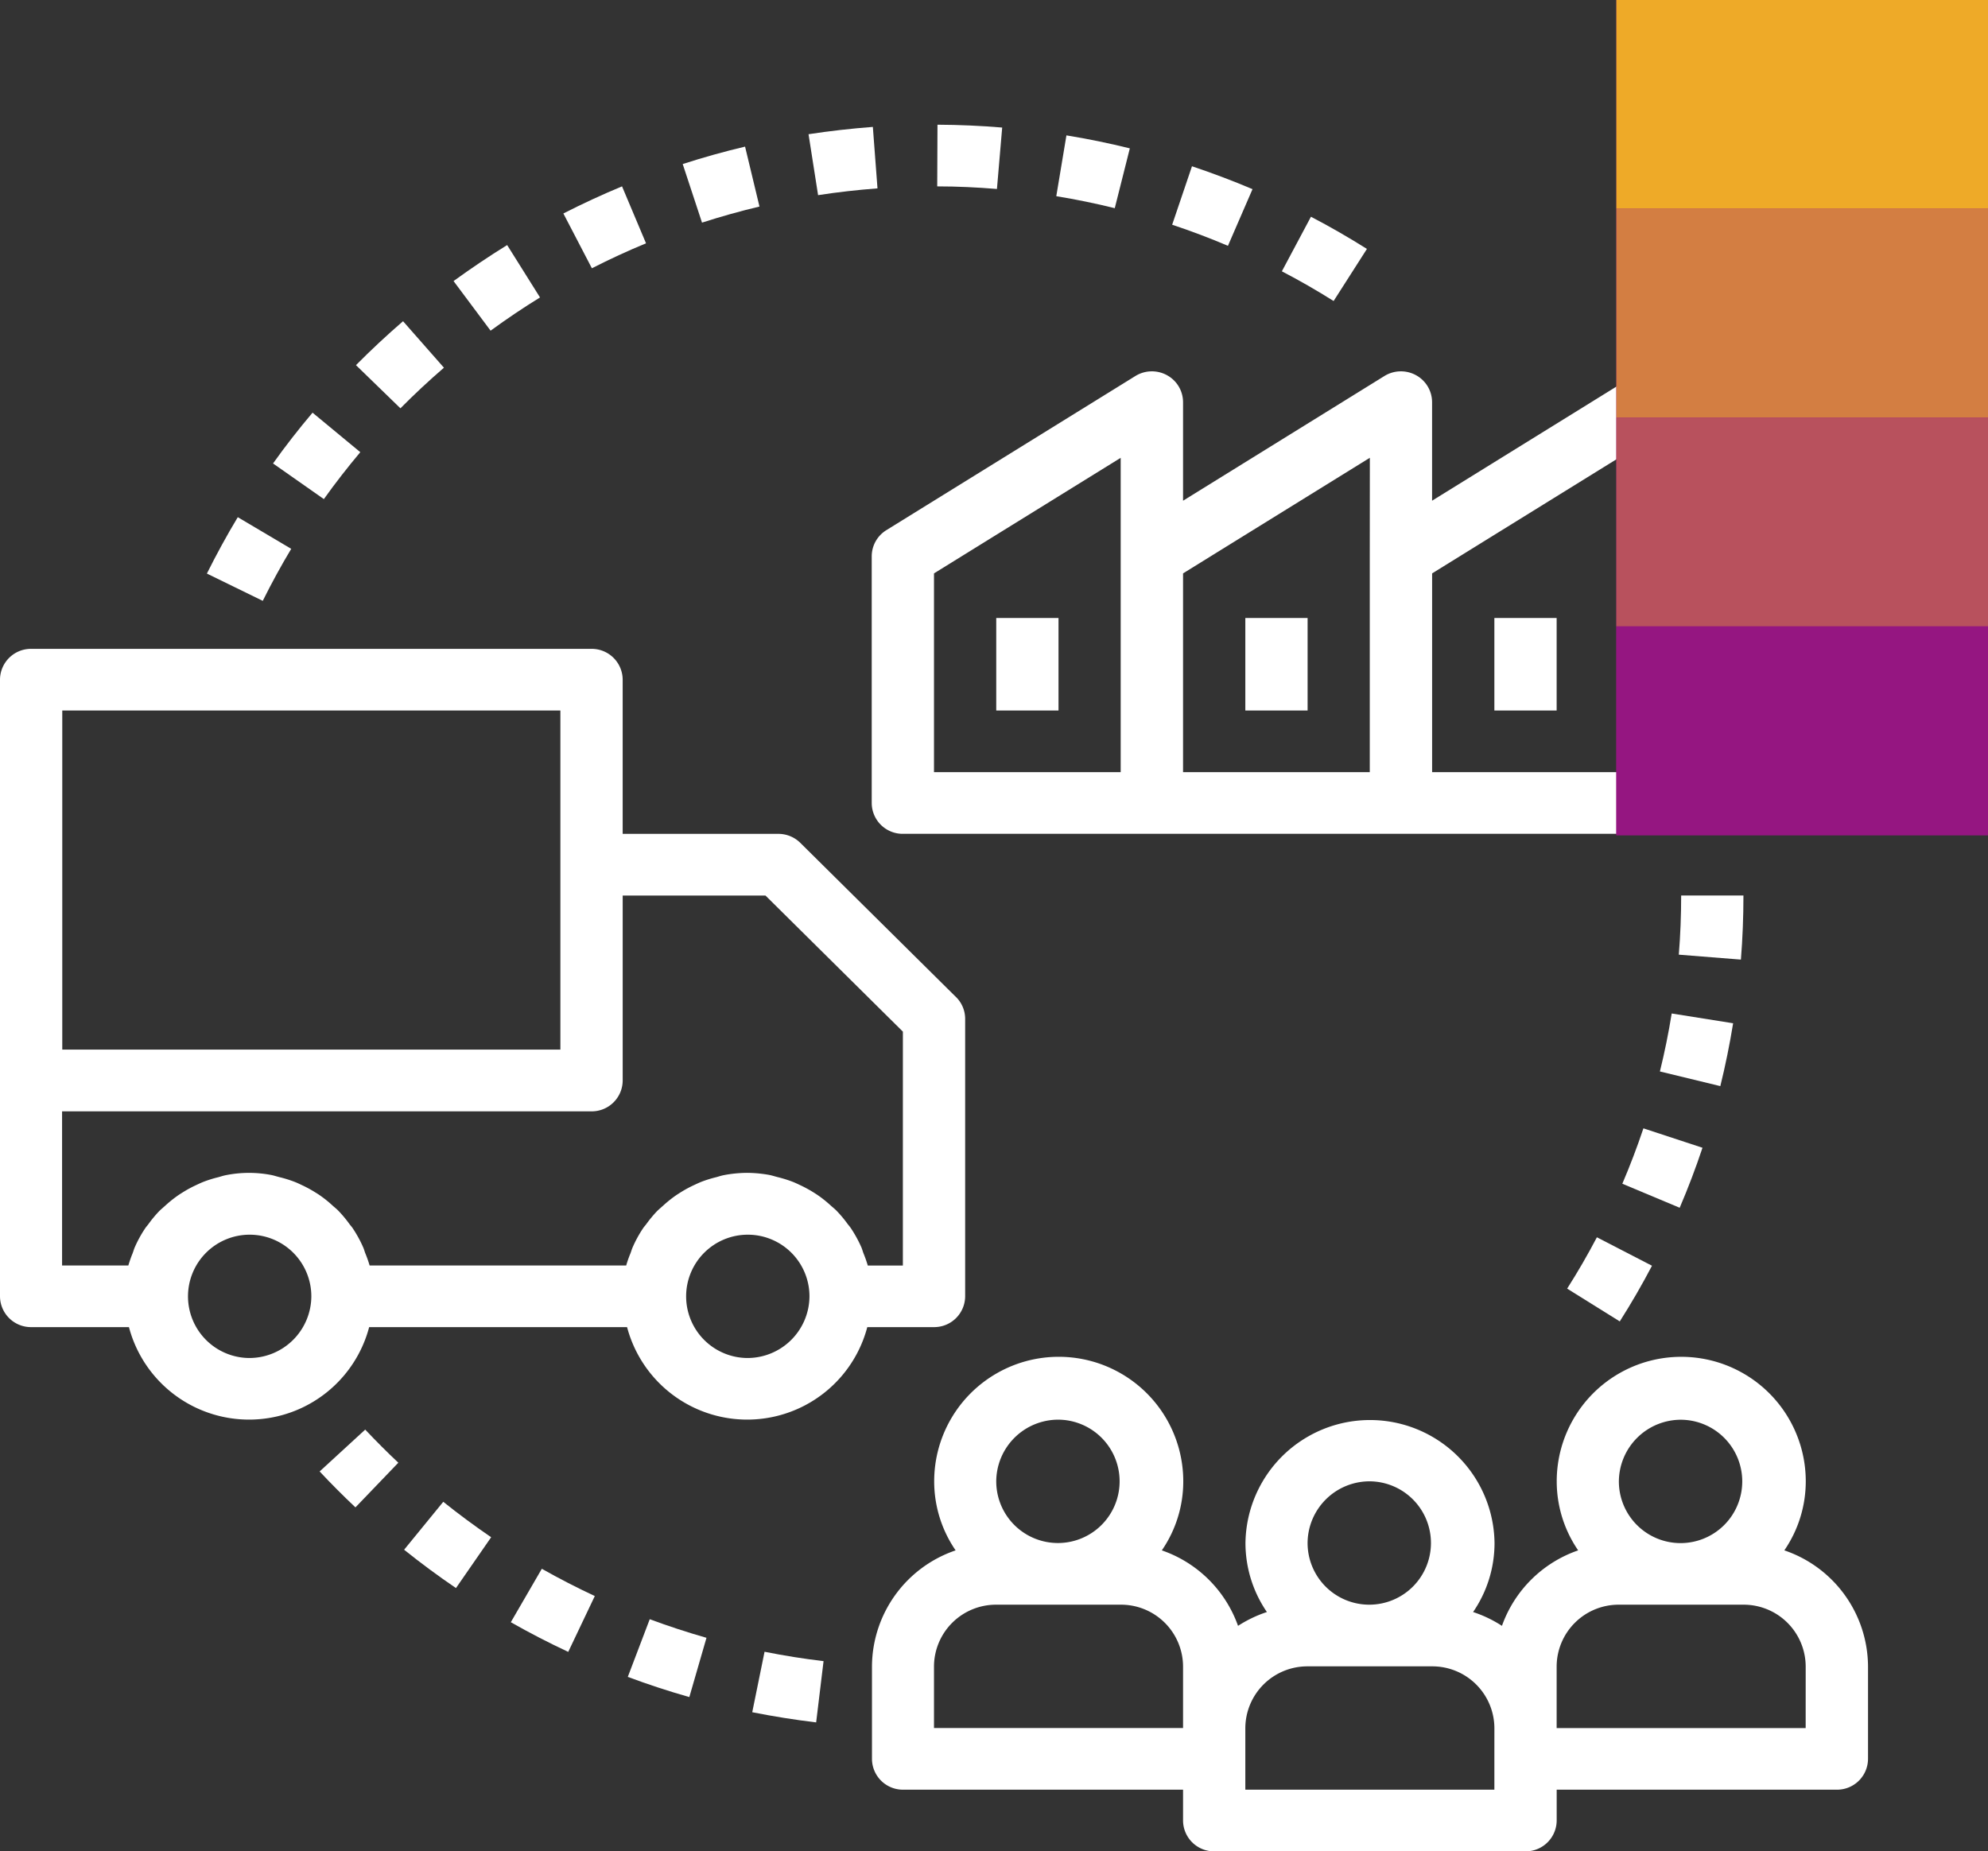 <svg id="Inteligentny_obiekt_wektorowy" data-name="Inteligentny obiekt wektorowy" xmlns="http://www.w3.org/2000/svg" xmlns:xlink="http://www.w3.org/1999/xlink" width="102" height="95" viewBox="0 0 102 95">
  <rect x="0" y="0" width="102" height="95" fill="#333333" stroke="none"/>
  <defs>
    <clipPath id="clip-path">
      <rect id="Rectangle_20" data-name="Rectangle 20" width="102" height="95" fill="none"/>
    </clipPath>
  </defs>
  <g id="Group_8" data-name="Group 8">
    <g id="Group_7" data-name="Group 7" clip-path="url(#clip-path)">
      <path id="Path_20" data-name="Path 20" d="M91.55,79.556a6.258,6.258,0,0,0,1.1-3.543,6.389,6.389,0,0,0-12.778,0,6.258,6.258,0,0,0,1.1,3.543,6.344,6.344,0,0,0-3.91,3.873,6.366,6.366,0,0,0-1.481-.709,6.246,6.246,0,0,0,1.1-3.542,6.39,6.39,0,0,0-12.779,0,6.259,6.259,0,0,0,1.1,3.542,6.4,6.4,0,0,0-1.481.709,6.342,6.342,0,0,0-3.91-3.873,6.239,6.239,0,0,0,1.1-3.543,6.39,6.39,0,0,0-12.78,0,6.253,6.253,0,0,0,1.1,3.543,6.322,6.322,0,0,0-4.292,5.951v4.746a1.588,1.588,0,0,0,1.6,1.583H60.7v1.581A1.589,1.589,0,0,0,62.3,95H78.27a1.589,1.589,0,0,0,1.6-1.583V91.836H94.244a1.588,1.588,0,0,0,1.6-1.583V85.507a6.323,6.323,0,0,0-4.291-5.951M54.31,72.849a3.165,3.165,0,1,1-3.195,3.164,3.182,3.182,0,0,1,3.195-3.164M60.7,88.671H47.921V85.507a3.182,3.182,0,0,1,3.195-3.164H57.5a3.183,3.183,0,0,1,3.2,3.164Zm9.584-12.658a3.165,3.165,0,1,1-3.195,3.165,3.183,3.183,0,0,1,3.195-3.165m6.389,14.24v1.583H63.895V88.671a3.183,3.183,0,0,1,3.195-3.164h6.389a3.183,3.183,0,0,1,3.195,3.164Zm9.583-17.4a3.165,3.165,0,1,1-3.195,3.164,3.183,3.183,0,0,1,3.195-3.164m6.389,15.822H79.868V85.507a3.182,3.182,0,0,1,3.194-3.164h6.389a3.182,3.182,0,0,1,3.195,3.164Z" fill="#fff"/>
      <path id="Path_21" data-name="Path 21" d="M49.05,51.163l-7.987-7.912a1.6,1.6,0,0,0-1.129-.462H31.948V34.877a1.589,1.589,0,0,0-1.6-1.582H1.6A1.589,1.589,0,0,0,0,34.877V66.52A1.589,1.589,0,0,0,1.6,68.1H6.616a6.374,6.374,0,0,0,12.325,0H32.174a6.374,6.374,0,0,0,12.325,0h3.421a1.589,1.589,0,0,0,1.6-1.583V52.281a1.567,1.567,0,0,0-.468-1.118M3.195,36.459H28.752v17.4H3.195Zm9.584,33.226a3.164,3.164,0,1,1,3.195-3.164,3.183,3.183,0,0,1-3.195,3.164m25.558,0a3.164,3.164,0,1,1,3.195-3.164,3.183,3.183,0,0,1-3.195,3.164m7.987-4.746h-1.8a6.222,6.222,0,0,0-.22-.625c-.039-.1-.064-.205-.107-.305a6.38,6.38,0,0,0-.546-.994c-.046-.069-.1-.129-.156-.2a6.035,6.035,0,0,0-.566-.679c-.094-.1-.2-.18-.3-.27a6.266,6.266,0,0,0-.573-.469c-.118-.085-.24-.163-.364-.24a6.475,6.475,0,0,0-.641-.344c-.131-.062-.259-.124-.4-.178a6.4,6.4,0,0,0-.755-.233c-.124-.032-.243-.07-.369-.1a6.554,6.554,0,0,0-1.2-.118,6.469,6.469,0,0,0-1.2.12c-.127.025-.246.065-.369.1a6.245,6.245,0,0,0-.756.233c-.136.053-.265.115-.4.178a5.956,5.956,0,0,0-.641.345c-.124.077-.245.153-.364.239a6.422,6.422,0,0,0-.574.468c-.1.091-.2.174-.3.27a6.271,6.271,0,0,0-.565.68c-.05.068-.109.128-.157.2a6.234,6.234,0,0,0-.544.994c-.044.1-.069.2-.108.3a5.829,5.829,0,0,0-.22.625H18.964a6.225,6.225,0,0,0-.221-.625c-.039-.1-.063-.205-.107-.3a6.289,6.289,0,0,0-.545-.994c-.046-.069-.105-.13-.157-.2a6.191,6.191,0,0,0-.565-.68c-.094-.1-.2-.18-.3-.27A5.949,5.949,0,0,0,16.5,61.4c-.118-.086-.24-.164-.364-.239a5.993,5.993,0,0,0-.64-.345c-.131-.063-.26-.125-.4-.178a6.273,6.273,0,0,0-.755-.233c-.124-.031-.243-.07-.369-.1a6.037,6.037,0,0,0-2.393,0c-.127.025-.246.065-.368.1a6.169,6.169,0,0,0-.756.233c-.136.053-.266.115-.4.178a6.023,6.023,0,0,0-.641.345c-.124.077-.245.153-.363.239a6.315,6.315,0,0,0-.573.468c-.1.091-.2.174-.3.27a6.036,6.036,0,0,0-.565.68c-.05.068-.109.128-.156.2a6.186,6.186,0,0,0-.546.994c-.043.1-.068.2-.107.3a6.429,6.429,0,0,0-.219.624h-3.4V57.028H30.349a1.589,1.589,0,0,0,1.6-1.583V45.953h7.325l7.051,6.984Z" fill="#fff"/>
      <path id="Path_22" data-name="Path 22" d="M94.244.07H84.66a1.588,1.588,0,0,0-1.6,1.582V19.76l-9.583,5.933V20.637a1.581,1.581,0,0,0-.825-1.384,1.612,1.612,0,0,0-1.621.042L60.7,25.694V20.637a1.581,1.581,0,0,0-.825-1.384,1.612,1.612,0,0,0-1.621.042L45.475,27.206a1.582,1.582,0,0,0-.749,1.343V41.205a1.588,1.588,0,0,0,1.6,1.582H94.244a1.588,1.588,0,0,0,1.6-1.582V1.652A1.588,1.588,0,0,0,94.244.07M57.5,28.549V39.623H47.921v-10.2L57.5,23.493Zm12.78,0V39.623H60.7v-10.2l9.584-5.933Zm12.778-3.164V39.623H73.479v-10.2l9.583-5.933Zm9.584,14.239H86.257V26.967h6.389Zm0-15.822H86.257V3.233h6.389Z" fill="#fff"/>
      <rect id="Rectangle_12" data-name="Rectangle 12" width="3.195" height="4.747" transform="translate(63.895 31.712)" fill="#fff"/>
      <rect id="Rectangle_13" data-name="Rectangle 13" width="3.195" height="4.747" transform="translate(76.673 31.712)" fill="#fff"/>
      <rect id="Rectangle_14" data-name="Rectangle 14" width="3.195" height="4.747" transform="translate(51.115 31.712)" fill="#fff"/>
      <path id="Path_23" data-name="Path 23" d="M85.771,52.006c-.16,1-.365,2-.605,2.975l3.1.752c.261-1.056.481-2.143.657-3.225Z" fill="#fff"/>
      <path id="Path_24" data-name="Path 24" d="M86.257,45.952c0,1.019-.039,2.04-.121,3.036l3.186.253c.087-1.079.13-2.187.13-3.288Z" fill="#fff"/>
      <path id="Path_25" data-name="Path 25" d="M81.933,63.49c-.468.891-.98,1.779-1.526,2.634l2.7,1.683c.59-.928,1.147-1.888,1.653-2.857Z" fill="#fff"/>
      <path id="Path_26" data-name="Path 26" d="M84.32,57.9c-.321.958-.685,1.914-1.082,2.842l2.943,1.233c.429-1,.824-2.042,1.17-3.079Z" fill="#fff"/>
      <path id="Path_27" data-name="Path 27" d="M20.679,16.483c-.834.72-1.647,1.479-2.415,2.254l2.281,2.215c.709-.717,1.46-1.417,2.232-2.084Z" fill="#fff"/>
      <path id="Path_28" data-name="Path 28" d="M61.158,8.532l-1.017,3c.962.318,1.923.683,2.862,1.082l1.261-2.908c-1.021-.432-2.065-.827-3.105-1.174" fill="#fff"/>
      <path id="Path_29" data-name="Path 29" d="M26.021,12.575c-.932.575-1.857,1.2-2.75,1.847l1.9,2.546c.823-.6,1.676-1.177,2.536-1.705Z" fill="#fff"/>
      <path id="Path_30" data-name="Path 30" d="M12.2,26.539c-.556.923-1.09,1.9-1.585,2.893l2.867,1.4c.458-.92.948-1.818,1.46-2.669Z" fill="#fff"/>
      <path id="Path_31" data-name="Path 31" d="M16.036,21.176c-.715.846-1.4,1.723-2.027,2.606l2.608,1.829c.582-.818,1.213-1.626,1.869-2.408Z" fill="#fff"/>
      <path id="Path_32" data-name="Path 32" d="M48.1,6.4l-.013,3.164c1.026,0,2.057.049,3.064.133l.269-3.152c-1.09-.092-2.206-.141-3.32-.146" fill="#fff"/>
      <path id="Path_33" data-name="Path 33" d="M54.716,6.947l-.52,3.12c1.014.167,2.024.373,3,.616l.773-3.07c-1.062-.263-2.156-.488-3.254-.666" fill="#fff"/>
      <path id="Path_34" data-name="Path 34" d="M67.262,11.122l-1.492,2.8c.9.468,1.789.98,2.655,1.524l1.709-2.673c-.936-.59-1.9-1.144-2.872-1.652" fill="#fff"/>
      <path id="Path_35" data-name="Path 35" d="M44.784,6.512c-1.107.084-2.217.21-3.3.375l.49,3.127c1-.155,2.026-.27,3.048-.348Z" fill="#fff"/>
      <path id="Path_36" data-name="Path 36" d="M31.915,9.563c-1.014.421-2.027.89-3.01,1.391l1.463,2.812c.908-.464,1.843-.895,2.778-1.281Z" fill="#fff"/>
      <path id="Path_37" data-name="Path 37" d="M38.228,7.524c-1.069.251-2.146.554-3.2.894l.991,3.006c.972-.313,1.964-.592,2.948-.825Z" fill="#fff"/>
      <path id="Path_38" data-name="Path 38" d="M33.337,83.088l-1.126,2.96c1.033.386,2.1.736,3.157,1.036l.88-3.041c-.977-.279-1.956-.6-2.911-.954" fill="#fff"/>
      <path id="Path_39" data-name="Path 39" d="M27.8,80.5l-1.591,2.743c.961.546,1.952,1.058,2.946,1.522L30.518,81.9c-.918-.429-1.834-.9-2.719-1.4" fill="#fff"/>
      <path id="Path_40" data-name="Path 40" d="M39.227,84.761l-.631,3.1c1.086.216,2.188.391,3.279.522l.38-3.143c-1.007-.119-2.024-.281-3.029-.482" fill="#fff"/>
      <path id="Path_41" data-name="Path 41" d="M18.741,73.356,16.4,75.506c.591.633,1.206,1.248,1.837,1.844l2.2-2.292c-.583-.548-1.149-1.118-1.7-1.7" fill="#fff"/>
      <path id="Path_42" data-name="Path 42" d="M22.743,77.063l-2.009,2.46c.864.693,1.759,1.355,2.661,1.967L25.2,78.882c-.831-.568-1.66-1.179-2.459-1.82" fill="#fff"/>
      <rect id="Rectangle_15" data-name="Rectangle 15" width="19.069" height="42.857" transform="translate(82.931)" fill="#951681"/>
      <rect id="Rectangle_16" data-name="Rectangle 16" width="19.069" height="10.714" transform="translate(82.931)" fill="#eeaa28"/>
      <rect id="Rectangle_17" data-name="Rectangle 17" width="19.069" height="10.715" transform="translate(82.931 10.714)" fill="#d37e42"/>
      <rect id="Rectangle_18" data-name="Rectangle 18" width="19.069" height="10.714" transform="translate(82.931 21.428)" fill="#b8515d"/>
      <rect id="Rectangle_19" data-name="Rectangle 19" width="19.069" height="10.715" transform="translate(82.931 32.143)" fill="#951681"/>
    </g>
  </g>
</svg>

